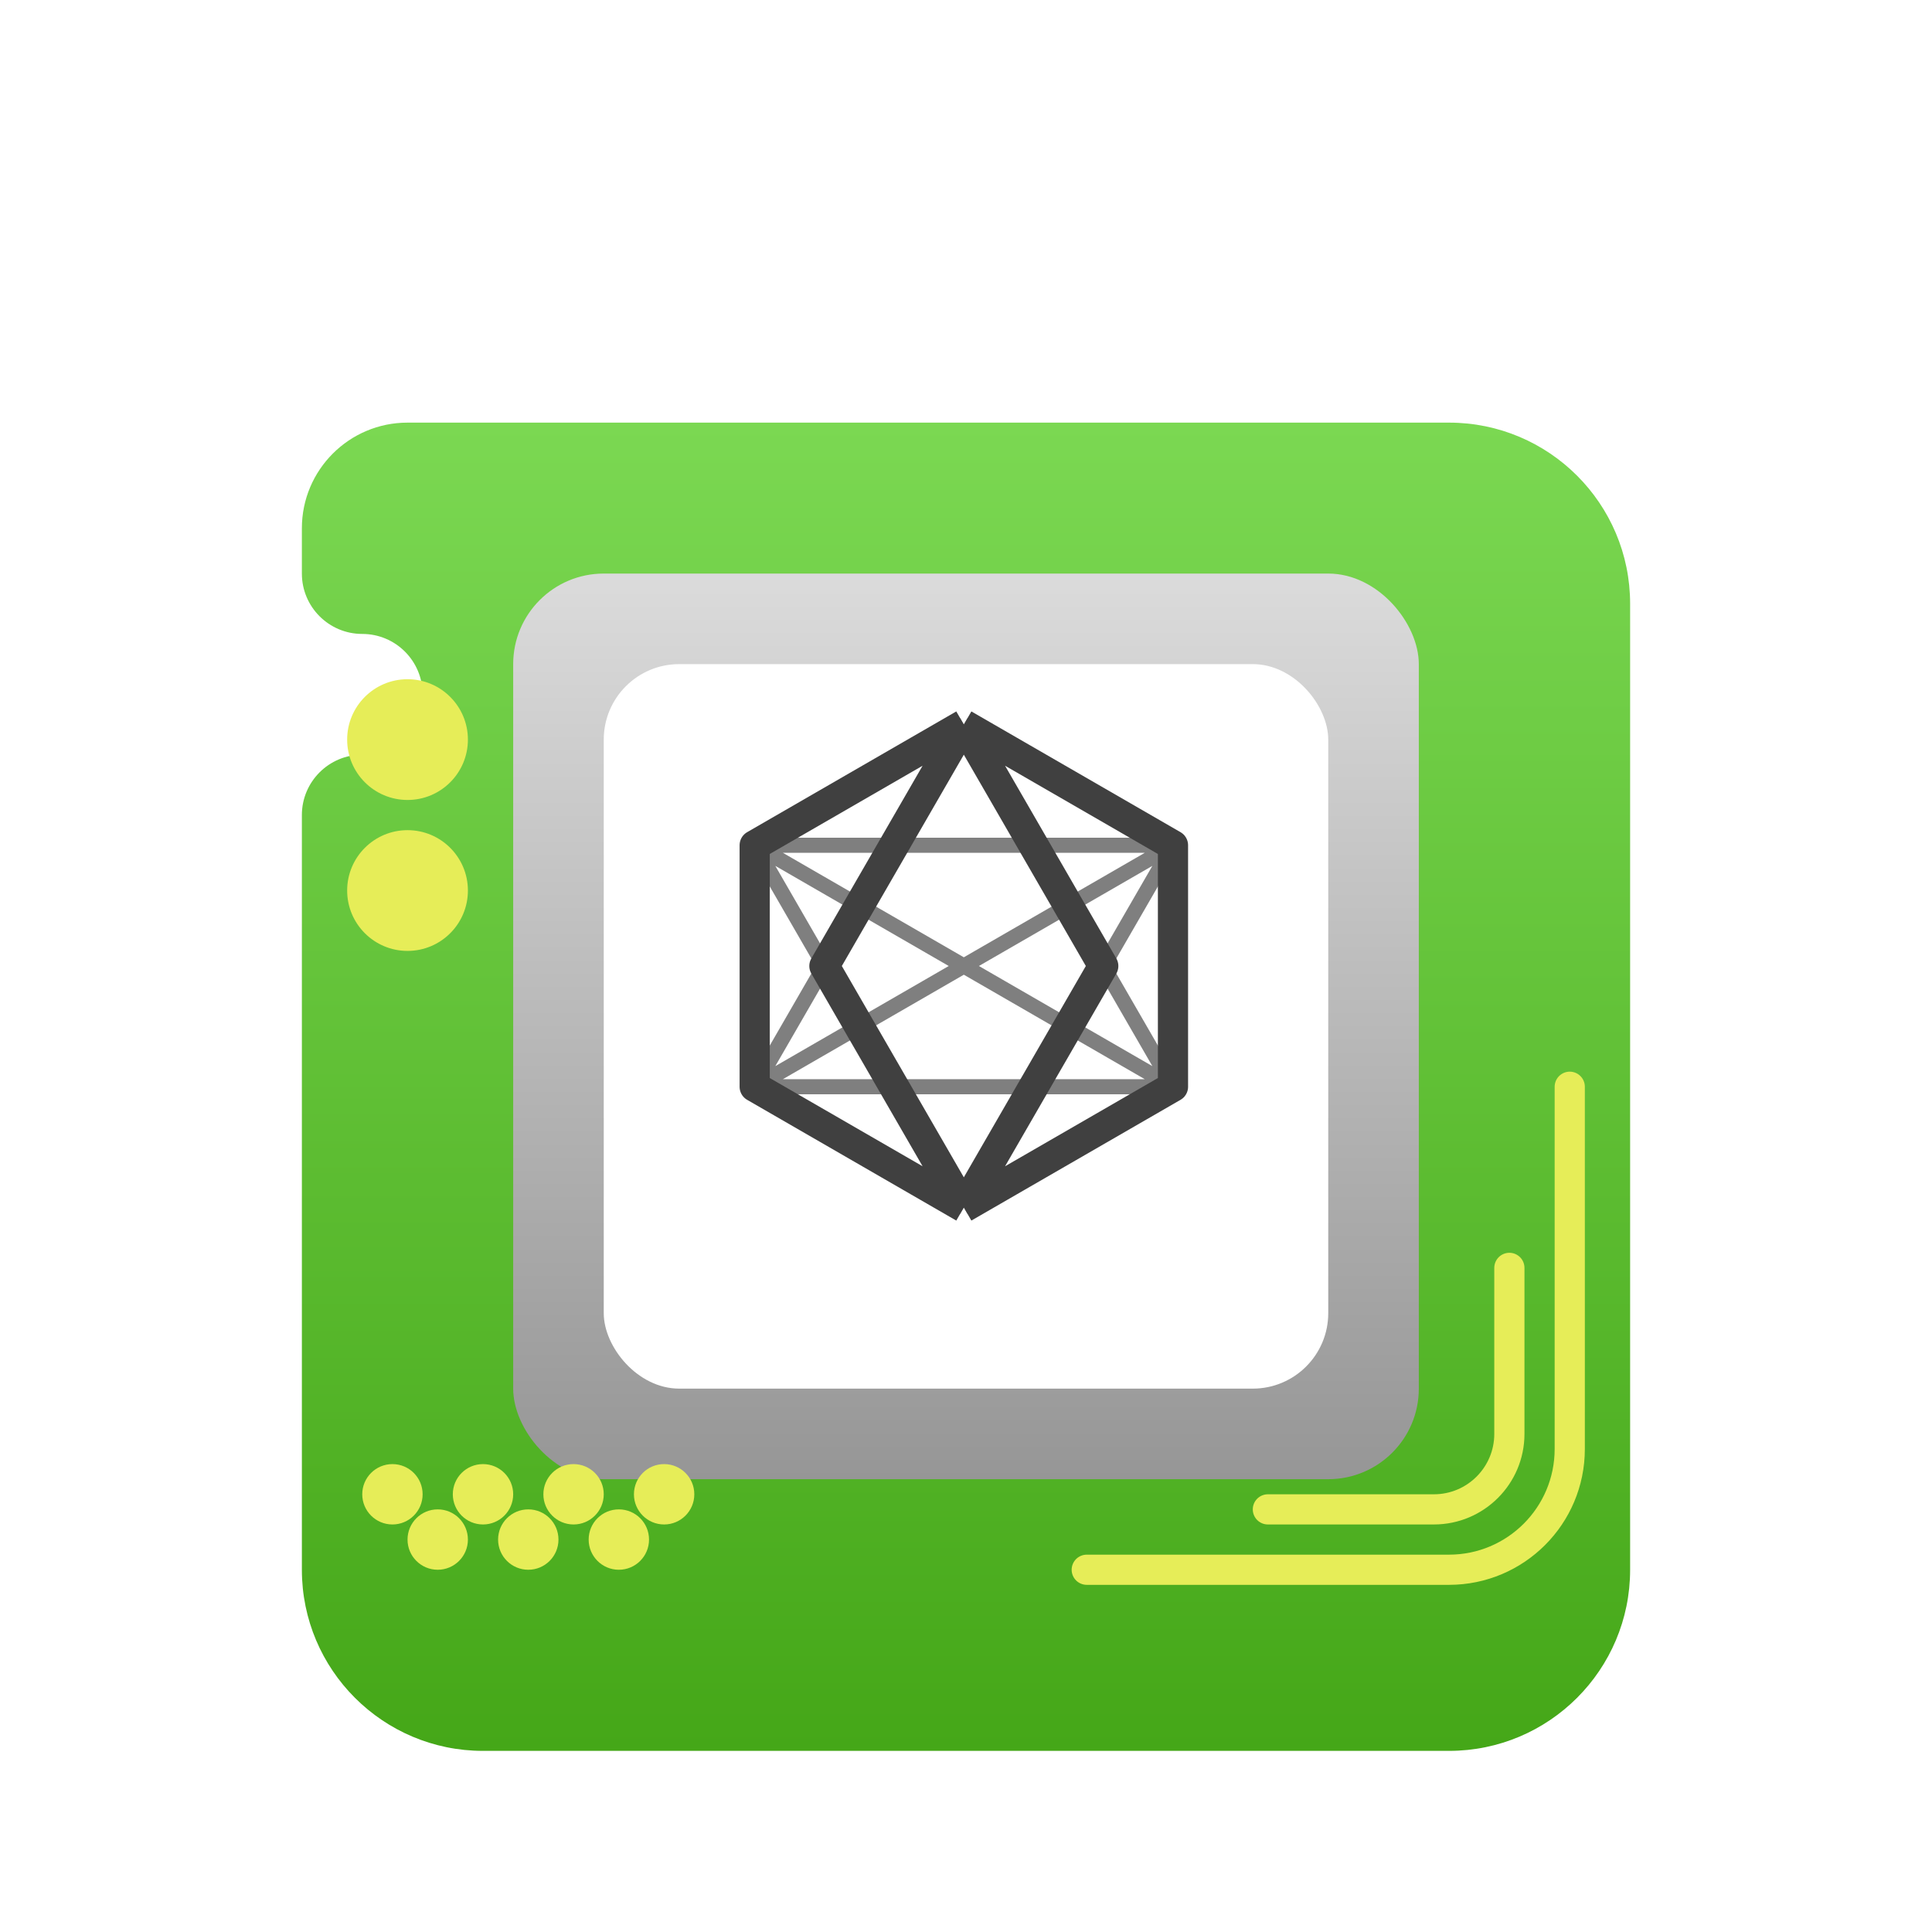 <svg width="128" height="128" viewBox="0 0 128 128" fill="none" xmlns="http://www.w3.org/2000/svg">
<g filter="url(#filter0_di_235_440)">
<path d="M96 20H27C23.134 20 20 23.134 20 27V30C20 32.209 21.791 34 24 34C26.209 34 28 35.791 28 38C28 40.209 26.209 42 24 42C21.791 42 20 43.791 20 46V96C20 102.627 25.373 108 32 108H96C102.627 108 108 102.627 108 96V32C108 25.373 102.627 20 96 20Z" fill="url(#paint0_linear_235_440)"/>
</g>
<g filter="url(#filter1_d_235_440)">
<rect x="34" y="34" width="60" height="60" rx="6" fill="url(#paint1_linear_235_440)"/>
</g>
<g filter="url(#filter2_d_235_440)">
<rect x="40" y="40" width="48" height="48" rx="5" fill="white"/>
</g>
<path d="M63.856 48L77.713 56M63.856 48L50 56M63.856 48L59.238 56M63.856 48L70.785 60M77.713 56V72M77.713 56H68.475M77.713 56L70.785 60M77.713 56L73.094 64M77.713 72L63.856 80M77.713 72L73.094 64M77.713 72L70.785 68M77.713 72H68.475M63.856 80L50 72M63.856 80L68.475 72M63.856 80L59.238 72M50 72V56M50 72H59.238M50 72L56.928 68M50 72L54.619 64M50 56H59.238M50 56L54.619 64M50 56L56.928 60M59.238 56H68.475M59.238 56L56.928 60M68.475 56L70.785 60M70.785 60L73.094 64M70.785 60L63.856 64M73.094 64L70.785 68M70.785 68L68.475 72M70.785 68L63.856 64M68.475 72H59.238M59.238 72L56.928 68M56.928 68L54.619 64M56.928 68L63.856 64M54.619 64L56.928 60M56.928 60L63.856 64" stroke="black" stroke-opacity="0.5" stroke-linejoin="round"/>
<path d="M63.856 48L77.713 56V72L63.856 80M63.856 48L50 56V72L63.856 80M63.856 48L59.238 56L56.928 60L54.619 64L56.928 68L59.238 72L63.856 80M63.856 48L70.785 60M63.856 80L68.475 72L70.785 68L73.094 64L70.785 60M68.475 56L70.785 60" stroke="#404040" stroke-width="2" stroke-linejoin="round"/>
<path d="M24 99C24 97.895 24.895 97 26 97C27.105 97 28 97.895 28 99C28 100.105 27.105 101 26 101C24.895 101 24 100.105 24 99Z" fill="#E6ED58"/>
<path d="M27 102C27 100.895 27.895 100 29 100C30.105 100 31 100.895 31 102C31 103.105 30.105 104 29 104C27.895 104 27 103.105 27 102Z" fill="#E6ED58"/>
<path d="M30 99C30 97.895 30.895 97 32 97C33.105 97 34 97.895 34 99C34 100.105 33.105 101 32 101C30.895 101 30 100.105 30 99Z" fill="#E6ED58"/>
<path d="M33 102C33 100.895 33.895 100 35 100C36.105 100 37 100.895 37 102C37 103.105 36.105 104 35 104C33.895 104 33 103.105 33 102Z" fill="#E6ED58"/>
<path d="M36 99C36 97.895 36.895 97 38 97C39.105 97 40 97.895 40 99C40 100.105 39.105 101 38 101C36.895 101 36 100.105 36 99Z" fill="#E6ED58"/>
<path d="M39 102C39 100.895 39.895 100 41 100C42.105 100 43 100.895 43 102C43 103.105 42.105 104 41 104C39.895 104 39 103.105 39 102Z" fill="#E6ED58"/>
<path d="M42 99C42 97.895 42.895 97 44 97C45.105 97 46 97.895 46 99C46 100.105 45.105 101 44 101C42.895 101 42 100.105 42 99Z" fill="#E6ED58"/>
<path d="M23 59C23 56.791 24.791 55 27 55C29.209 55 31 56.791 31 59C31 61.209 29.209 63 27 63C24.791 63 23 61.209 23 59Z" fill="#E6ED58"/>
<path d="M23 49C23 46.791 24.791 45 27 45C29.209 45 31 46.791 31 49C31 51.209 29.209 53 27 53C24.791 53 23 51.209 23 49Z" fill="#E6ED58"/>
<path d="M104 72V96C104 100.418 100.418 104 96 104H72" stroke="#E6ED58" stroke-width="2" stroke-linecap="round"/>
<path d="M100 84V95C100 97.761 97.761 100 95 100H84" stroke="#E6ED58" stroke-width="2" stroke-linecap="round"/>
<defs>
<filter id="filter0_di_235_440" x="16" y="20" width="96" height="96" filterUnits="userSpaceOnUse" color-interpolation-filters="sRGB">
<feFlood flood-opacity="0" result="BackgroundImageFix"/>
<feColorMatrix in="SourceAlpha" type="matrix" values="0 0 0 0 0 0 0 0 0 0 0 0 0 0 0 0 0 0 127 0" result="hardAlpha"/>
<feOffset dy="4"/>
<feGaussianBlur stdDeviation="2"/>
<feComposite in2="hardAlpha" operator="out"/>
<feColorMatrix type="matrix" values="0 0 0 0 0 0 0 0 0 0 0 0 0 0 0 0 0 0 0.25 0"/>
<feBlend mode="normal" in2="BackgroundImageFix" result="effect1_dropShadow_235_440"/>
<feBlend mode="normal" in="SourceGraphic" in2="effect1_dropShadow_235_440" result="shape"/>
<feColorMatrix in="SourceAlpha" type="matrix" values="0 0 0 0 0 0 0 0 0 0 0 0 0 0 0 0 0 0 127 0" result="hardAlpha"/>
<feOffset dy="4"/>
<feGaussianBlur stdDeviation="2"/>
<feComposite in2="hardAlpha" operator="arithmetic" k2="-1" k3="1"/>
<feColorMatrix type="matrix" values="0 0 0 0 1 0 0 0 0 1 0 0 0 0 1 0 0 0 0.15 0"/>
<feBlend mode="normal" in2="shape" result="effect2_innerShadow_235_440"/>
</filter>
<filter id="filter1_d_235_440" x="30" y="34" width="68" height="68" filterUnits="userSpaceOnUse" color-interpolation-filters="sRGB">
<feFlood flood-opacity="0" result="BackgroundImageFix"/>
<feColorMatrix in="SourceAlpha" type="matrix" values="0 0 0 0 0 0 0 0 0 0 0 0 0 0 0 0 0 0 127 0" result="hardAlpha"/>
<feOffset dy="4"/>
<feGaussianBlur stdDeviation="2"/>
<feComposite in2="hardAlpha" operator="out"/>
<feColorMatrix type="matrix" values="0 0 0 0 0 0 0 0 0 0 0 0 0 0 0 0 0 0 0.25 0"/>
<feBlend mode="normal" in2="BackgroundImageFix" result="effect1_dropShadow_235_440"/>
<feBlend mode="normal" in="SourceGraphic" in2="effect1_dropShadow_235_440" result="shape"/>
</filter>
<filter id="filter2_d_235_440" x="36" y="40" width="56" height="56" filterUnits="userSpaceOnUse" color-interpolation-filters="sRGB">
<feFlood flood-opacity="0" result="BackgroundImageFix"/>
<feColorMatrix in="SourceAlpha" type="matrix" values="0 0 0 0 0 0 0 0 0 0 0 0 0 0 0 0 0 0 127 0" result="hardAlpha"/>
<feOffset dy="4"/>
<feGaussianBlur stdDeviation="2"/>
<feComposite in2="hardAlpha" operator="out"/>
<feColorMatrix type="matrix" values="0 0 0 0 0 0 0 0 0 0 0 0 0 0 0 0 0 0 0.25 0"/>
<feBlend mode="normal" in2="BackgroundImageFix" result="effect1_dropShadow_235_440"/>
<feBlend mode="normal" in="SourceGraphic" in2="effect1_dropShadow_235_440" result="shape"/>
</filter>
<linearGradient id="paint0_linear_235_440" x1="64" y1="20" x2="64" y2="108" gradientUnits="userSpaceOnUse">
<stop stop-color="#7BD852"/>
<stop offset="1" stop-color="#45A718"/>
</linearGradient>
<linearGradient id="paint1_linear_235_440" x1="64" y1="34" x2="64" y2="94" gradientUnits="userSpaceOnUse">
<stop stop-color="#DBDBDB"/>
<stop offset="1" stop-color="#969696"/>
</linearGradient>
</defs>
</svg>
